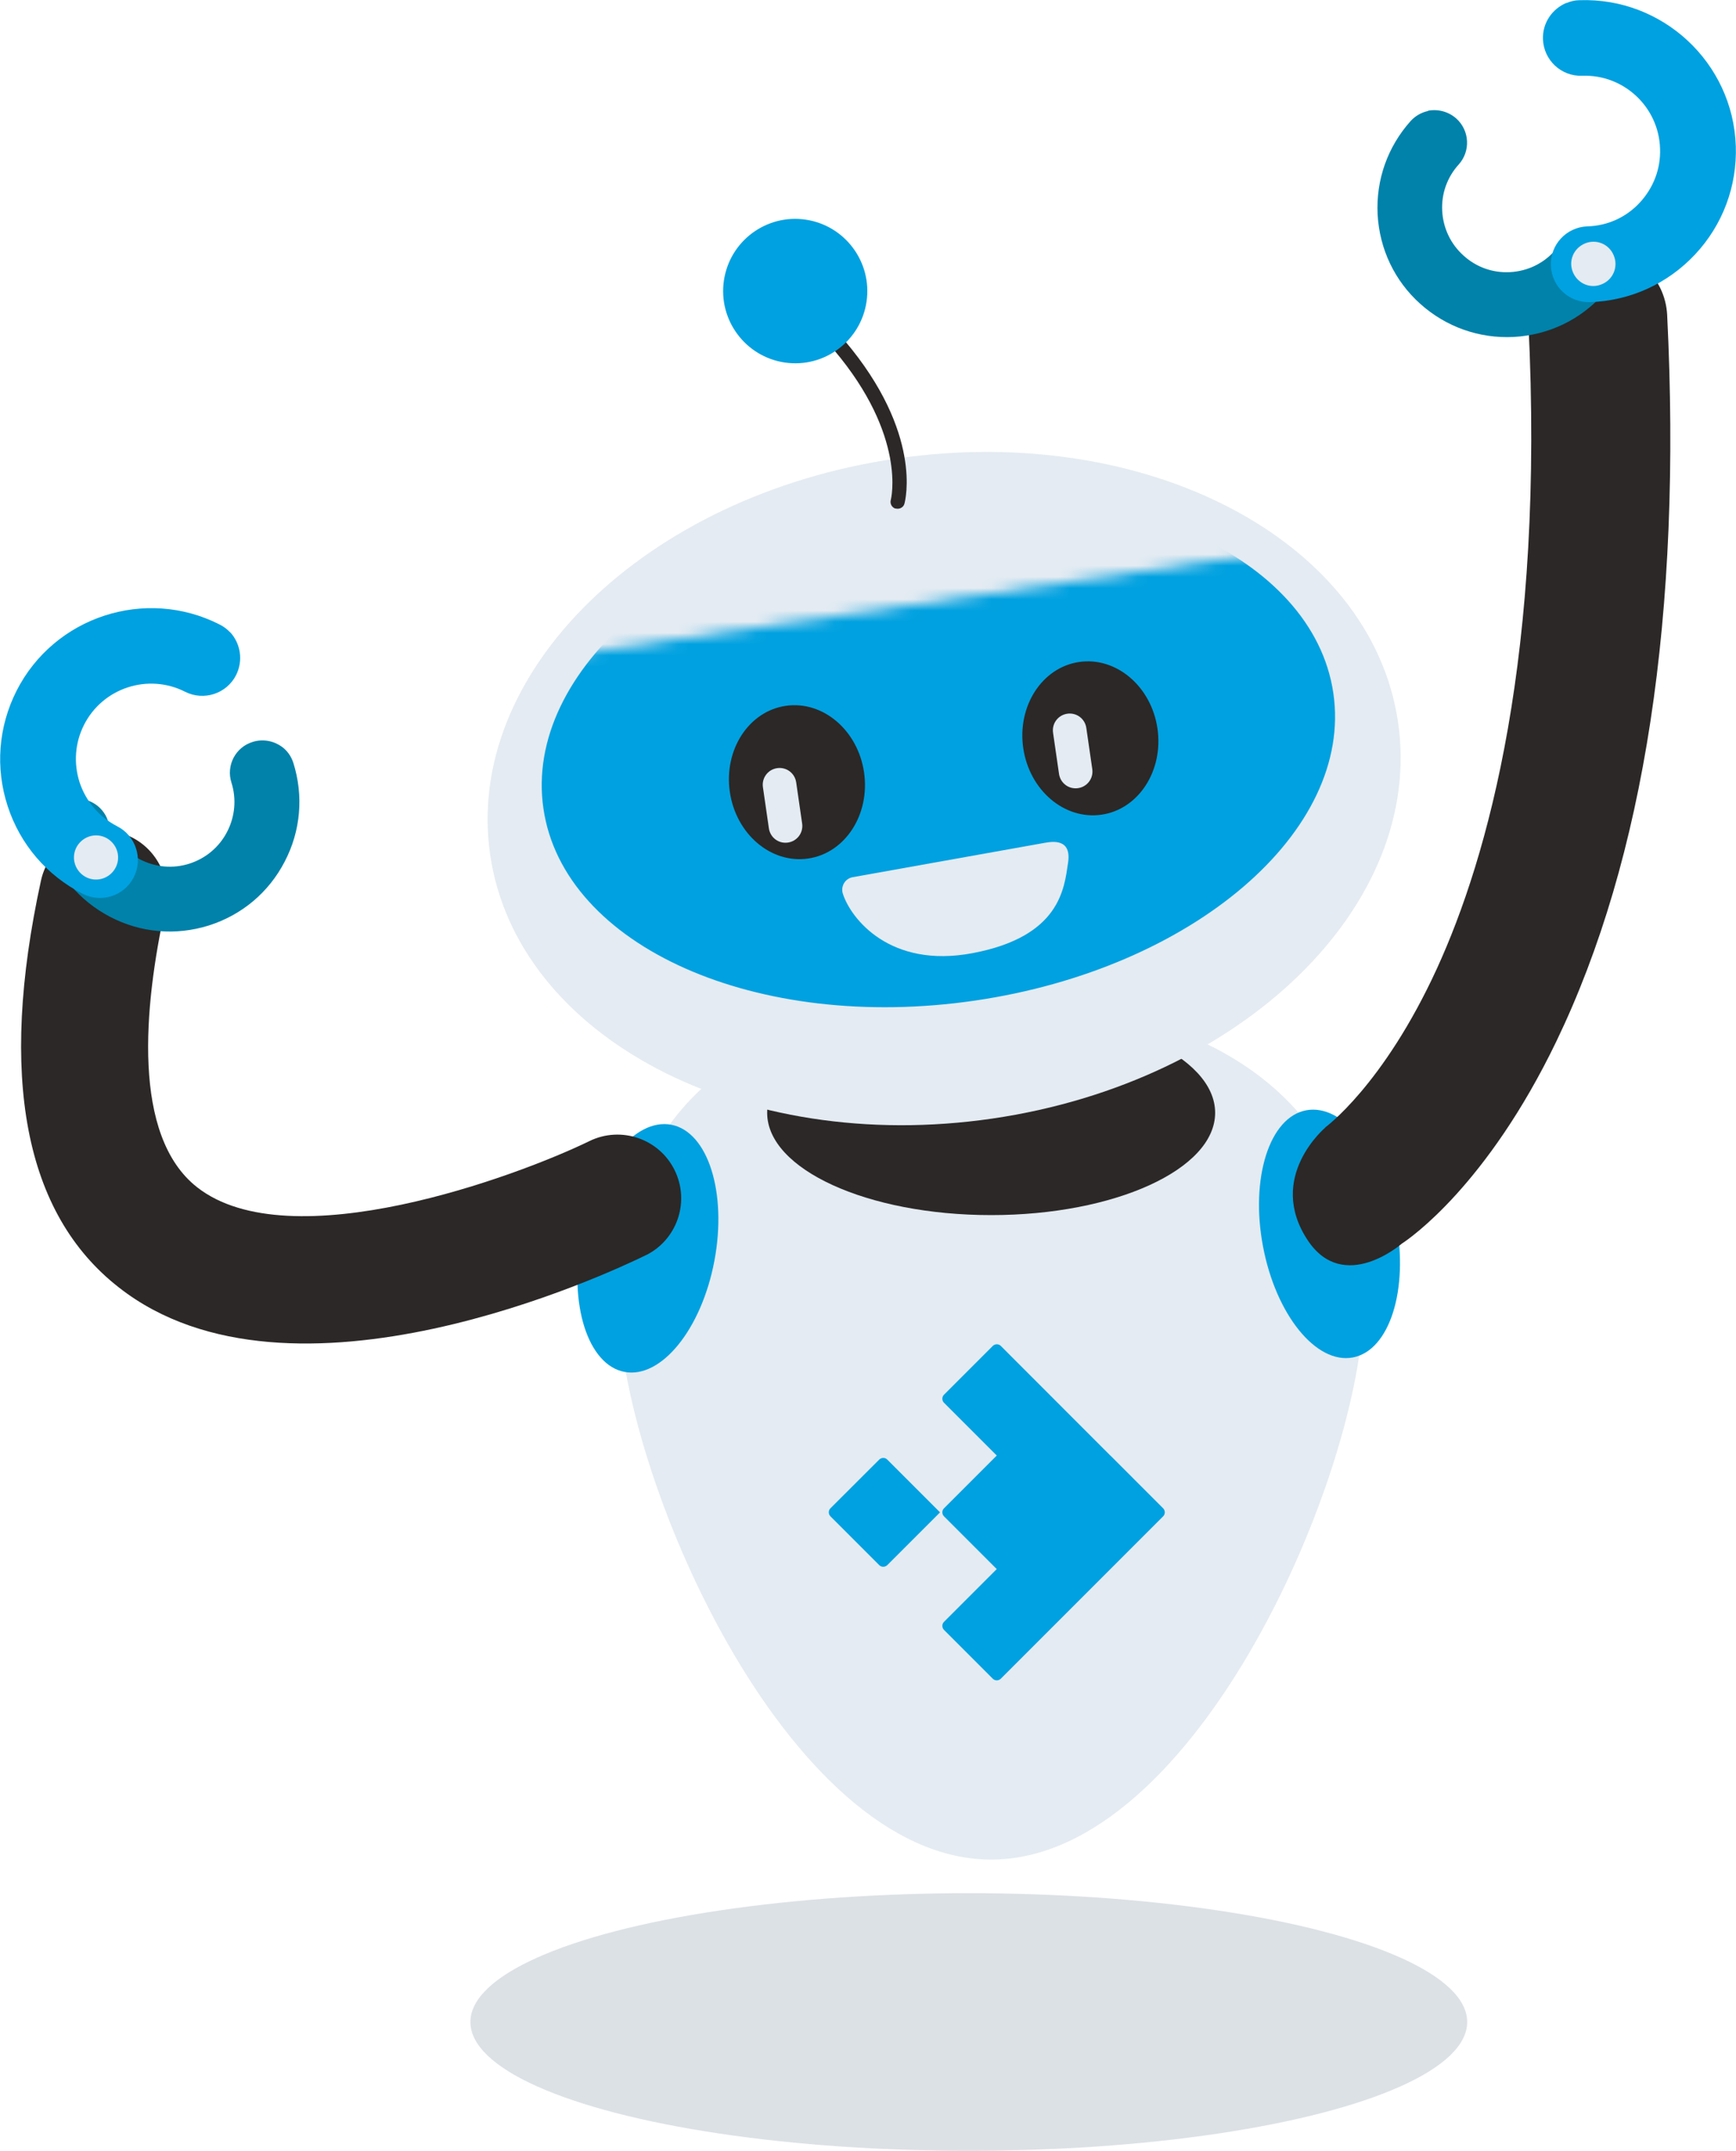 <svg xmlns="http://www.w3.org/2000/svg" width="155" height="192" viewBox="0 0 155 192" fill="none"><g clip-path="url(#clip0_700_2)"><path d="M121.748 116.298C121.748 131.2 106.864 166 88.496 166C70.127 166 55.243 131.2 55.243 116.298C55.243 96.262 70.127 89.326 88.496 89.326C106.864 89.326 121.748 97.43 121.748 116.298Z" fill="#E4EBF2"/><path d="M88.496 108.469C99.541 108.469 108.495 104.38 108.495 99.336C108.495 94.291 99.541 90.202 88.496 90.202C77.45 90.202 68.496 94.291 68.496 99.336C68.496 104.38 77.45 108.469 88.496 108.469Z" fill="#2B2827"/><path d="M88.594 99.853C110.979 96.587 127.202 80.75 124.828 64.481C122.455 48.212 102.385 37.671 80 40.937C57.615 44.202 41.393 60.039 43.766 76.308C46.139 92.577 66.209 103.118 88.594 99.853Z" fill="#E4EBF2"/><mask id="mask0_700_2" style="mask-type:luminance" maskUnits="userSpaceOnUse" x="33" y="45" width="113" height="67"><path d="M137.792 45.762L33.983 60.907L41.316 111.176L145.124 96.031L137.792 45.762Z" fill="white"/></mask><g mask="url(#mask0_700_2)"><path d="M87.036 89.322C106.513 86.481 120.846 74.198 119.05 61.888C117.255 49.579 100.01 41.903 80.534 44.745C61.057 47.586 46.724 59.869 48.52 72.178C50.316 84.488 67.56 92.164 87.036 89.322Z" fill="#00A1E0"/></g><path d="M72.152 76.639C75.465 76.158 77.697 72.708 77.148 68.948C76.598 65.188 73.474 62.527 70.161 63.008C66.847 63.488 64.616 66.939 65.165 70.699C65.715 74.459 68.839 77.12 72.152 76.639Z" fill="#2B2827"/><path d="M70.349 75.214C69.525 75.334 68.77 74.768 68.65 73.944L68.118 70.27C67.998 69.446 68.564 68.69 69.388 68.57C70.212 68.45 70.967 69.016 71.088 69.841L71.62 73.514C71.74 74.339 71.173 75.094 70.349 75.214Z" fill="#E4EBF2"/><path d="M103.345 65.033C102.796 61.274 99.671 58.612 96.358 59.093C93.045 59.574 90.813 63.025 91.362 66.785C91.912 70.544 95.036 73.206 98.349 72.725C101.663 72.244 103.894 68.793 103.345 65.033Z" fill="#2B2827"/><path d="M96.255 70.356C97.079 70.235 97.645 69.48 97.525 68.656L96.993 64.982C96.873 64.158 96.117 63.591 95.293 63.711C94.469 63.832 93.903 64.587 94.023 65.411L94.555 69.085C94.675 69.909 95.431 70.476 96.255 70.356Z" fill="#E4EBF2"/><path d="M79.929 45.393C79.929 45.393 79.963 45.393 79.98 45.393C80.324 45.479 80.667 45.29 80.753 44.964C80.822 44.706 82.418 38.68 75.414 30.405C75.191 30.13 74.796 30.113 74.521 30.336C74.247 30.56 74.229 30.954 74.453 31.229C80.993 38.955 79.551 44.586 79.534 44.638C79.448 44.947 79.62 45.29 79.929 45.393Z" fill="#2B2827"/><path d="M70.075 32.362C66.556 31.847 64.118 28.568 64.633 25.049C65.148 21.529 68.41 19.091 71.929 19.606C75.448 20.121 77.886 23.401 77.371 26.92C76.856 30.439 73.594 32.877 70.075 32.362Z" fill="#00A1E0"/><path d="M63.784 112.557C64.935 106.463 63.21 101.022 59.931 100.402C56.652 99.782 53.06 104.219 51.909 110.313C50.758 116.406 52.483 121.848 55.762 122.467C59.041 123.087 62.633 118.65 63.784 112.557Z" fill="#00A1E0"/><path d="M120.79 121.177C124.07 120.558 125.795 115.116 124.643 109.022C123.492 102.929 119.901 98.492 116.621 99.112C113.342 99.731 111.617 105.173 112.768 111.266C113.919 117.36 117.511 121.797 120.79 121.177Z" fill="#00A1E0"/><path d="M125.147 111.027C125.147 111.027 119.997 115.525 116.786 110.752C112.992 105.087 118.366 100.623 118.366 100.623L118.28 100.675C118.28 100.675 123.499 96.932 128.305 86.442C132.837 76.536 137.936 58.475 136.46 28.74C136.288 25.323 138.932 22.404 142.348 22.233C145.781 22.078 148.682 24.705 148.854 28.122C150.176 54.784 146.846 76.605 138.949 92.983C132.769 105.791 125.919 110.529 125.147 111.027Z" fill="#2B2827"/><path d="M127.516 9.906C126.932 10.026 126.383 10.335 125.954 10.799C123.894 13.1 122.847 16.052 123.001 19.143C123.173 22.233 124.512 25.066 126.812 27.126C129.113 29.186 132.065 30.233 135.155 30.079C138.245 29.907 141.078 28.568 143.138 26.268C144.202 25.083 144.117 23.246 142.915 22.164C141.73 21.1 139.894 21.186 138.812 22.388C137.782 23.538 136.374 24.207 134.829 24.293C133.284 24.379 131.808 23.847 130.675 22.817C129.525 21.787 128.855 20.379 128.769 18.834C128.684 17.289 129.216 15.812 130.246 14.679C131.31 13.494 131.224 11.657 130.023 10.576C129.302 9.941 128.357 9.717 127.482 9.889L127.516 9.906Z" fill="#0082AA"/><path d="M139.859 0.258C138.589 0.79 137.713 2.043 137.765 3.502C137.834 5.374 139.396 6.833 141.267 6.764C144.975 6.627 148.099 9.546 148.219 13.254C148.288 15.057 147.636 16.756 146.417 18.078C145.198 19.4 143.533 20.156 141.73 20.207C139.859 20.276 138.4 21.838 138.469 23.709C138.537 25.581 140.1 27.04 141.971 26.971C145.576 26.851 148.906 25.323 151.361 22.697C153.816 20.07 155.103 16.619 154.983 13.031C154.726 5.597 148.46 -0.24 141.027 0.017C140.615 0.017 140.22 0.12 139.859 0.275V0.258Z" fill="#00A1E0"/><path d="M144.083 22.799C143.671 21.787 142.521 21.306 141.508 21.735C140.495 22.164 140.014 23.297 140.443 24.31C140.872 25.323 142.006 25.804 143.018 25.375C144.031 24.963 144.512 23.812 144.083 22.799Z" fill="#E4EBF2"/><path d="M76.136 78.304L93.32 75.231C94.024 75.111 95.689 74.871 95.363 77.017C95.019 79.317 94.659 83.609 86.831 85.086C79.466 86.477 75.981 82.013 75.26 79.798C75.037 79.129 75.449 78.425 76.136 78.304Z" fill="#E4EBF2"/><path d="M58.007 111.868C57.887 111.937 57.767 112.006 57.647 112.057C54.454 113.62 26.008 127.011 10.609 114.924C2.18 108.349 -0.154 96.125 3.657 78.613C4.326 75.54 7.365 73.6 10.421 74.27C13.493 74.939 15.433 77.978 14.764 81.034C12.824 89.893 11.76 101.396 17.596 105.98C25.905 112.504 46.179 105.001 52.634 101.859C55.449 100.486 58.866 101.653 60.239 104.469C61.561 107.164 60.548 110.392 58.007 111.868Z" fill="#2B2827"/><path d="M25.134 66.635C25.625 66.987 25.99 67.479 26.192 68.101C27.117 71.044 26.849 74.182 25.418 76.915C23.999 79.661 21.597 81.677 18.642 82.616C15.698 83.541 12.561 83.273 9.827 81.842C7.094 80.412 5.066 78.022 4.128 75.067C3.638 73.535 4.492 71.9 6.024 71.434C7.544 70.957 9.19 71.798 9.656 73.331C10.118 74.79 11.127 76.004 12.499 76.713C13.872 77.422 15.435 77.562 16.895 77.1C18.354 76.638 19.568 75.629 20.277 74.256C20.986 72.884 21.126 71.321 20.664 69.861C20.174 68.33 21.028 66.695 22.561 66.229C23.47 65.94 24.428 66.135 25.146 66.646L25.134 66.635Z" fill="#0082AA"/><path d="M20.549 56.432C21.476 57.445 21.733 58.956 21.081 60.261C20.24 61.926 18.197 62.595 16.532 61.754C13.218 60.072 9.167 61.411 7.502 64.707C6.695 66.304 6.558 68.124 7.107 69.84C7.673 71.54 8.858 72.931 10.454 73.755C12.12 74.596 12.789 76.639 11.948 78.304C11.107 79.97 9.064 80.639 7.399 79.798C4.189 78.167 1.802 75.386 0.687 71.969C-0.429 68.553 -0.155 64.896 1.476 61.668C4.841 55.041 12.978 52.38 19.604 55.745C19.982 55.934 20.291 56.175 20.566 56.466L20.549 56.432Z" fill="#00A1E0"/><path d="M7.244 75.094C8.051 74.356 9.287 74.407 10.025 75.214C10.763 76.021 10.711 77.257 9.905 77.995C9.098 78.734 7.862 78.682 7.124 77.875C6.385 77.068 6.437 75.832 7.244 75.094Z" fill="#E4EBF2"/><g clip-path="url(#clip1_700_2)"><path d="M78.508 139.719C78.699 139.91 79.017 139.91 79.216 139.719L83.931 135.004L79.216 130.289C79.025 130.098 78.707 130.098 78.508 130.289L74.143 134.646C73.952 134.837 73.952 135.155 74.143 135.354L78.508 139.719Z" fill="#00A1E0"/><path d="M99.134 129.931L89.354 120.143C89.163 119.952 88.844 119.952 88.645 120.143L84.281 124.508C84.09 124.699 84.09 125.017 84.281 125.216L88.996 129.931L84.281 134.646C84.09 134.837 84.09 135.155 84.281 135.354L88.996 140.069L84.281 144.784C84.09 144.975 84.09 145.293 84.281 145.492L88.645 149.857C88.836 150.048 89.155 150.048 89.354 149.857L99.142 140.069L103.856 135.354C104.047 135.163 104.047 134.845 103.856 134.646L99.142 129.931H99.134Z" fill="#00A1E0"/></g></g><ellipse cx="86.5" cy="180.5" rx="44.5" ry="11.5" fill="#002546" fill-opacity="0.14"/><defs><clipPath id="clip0_700_2"><rect width="155" height="166" fill="white"/></clipPath><clipPath id="clip1_700_2"><rect width="30" height="30" fill="white" transform="translate(74 120)"/></clipPath></defs></svg>